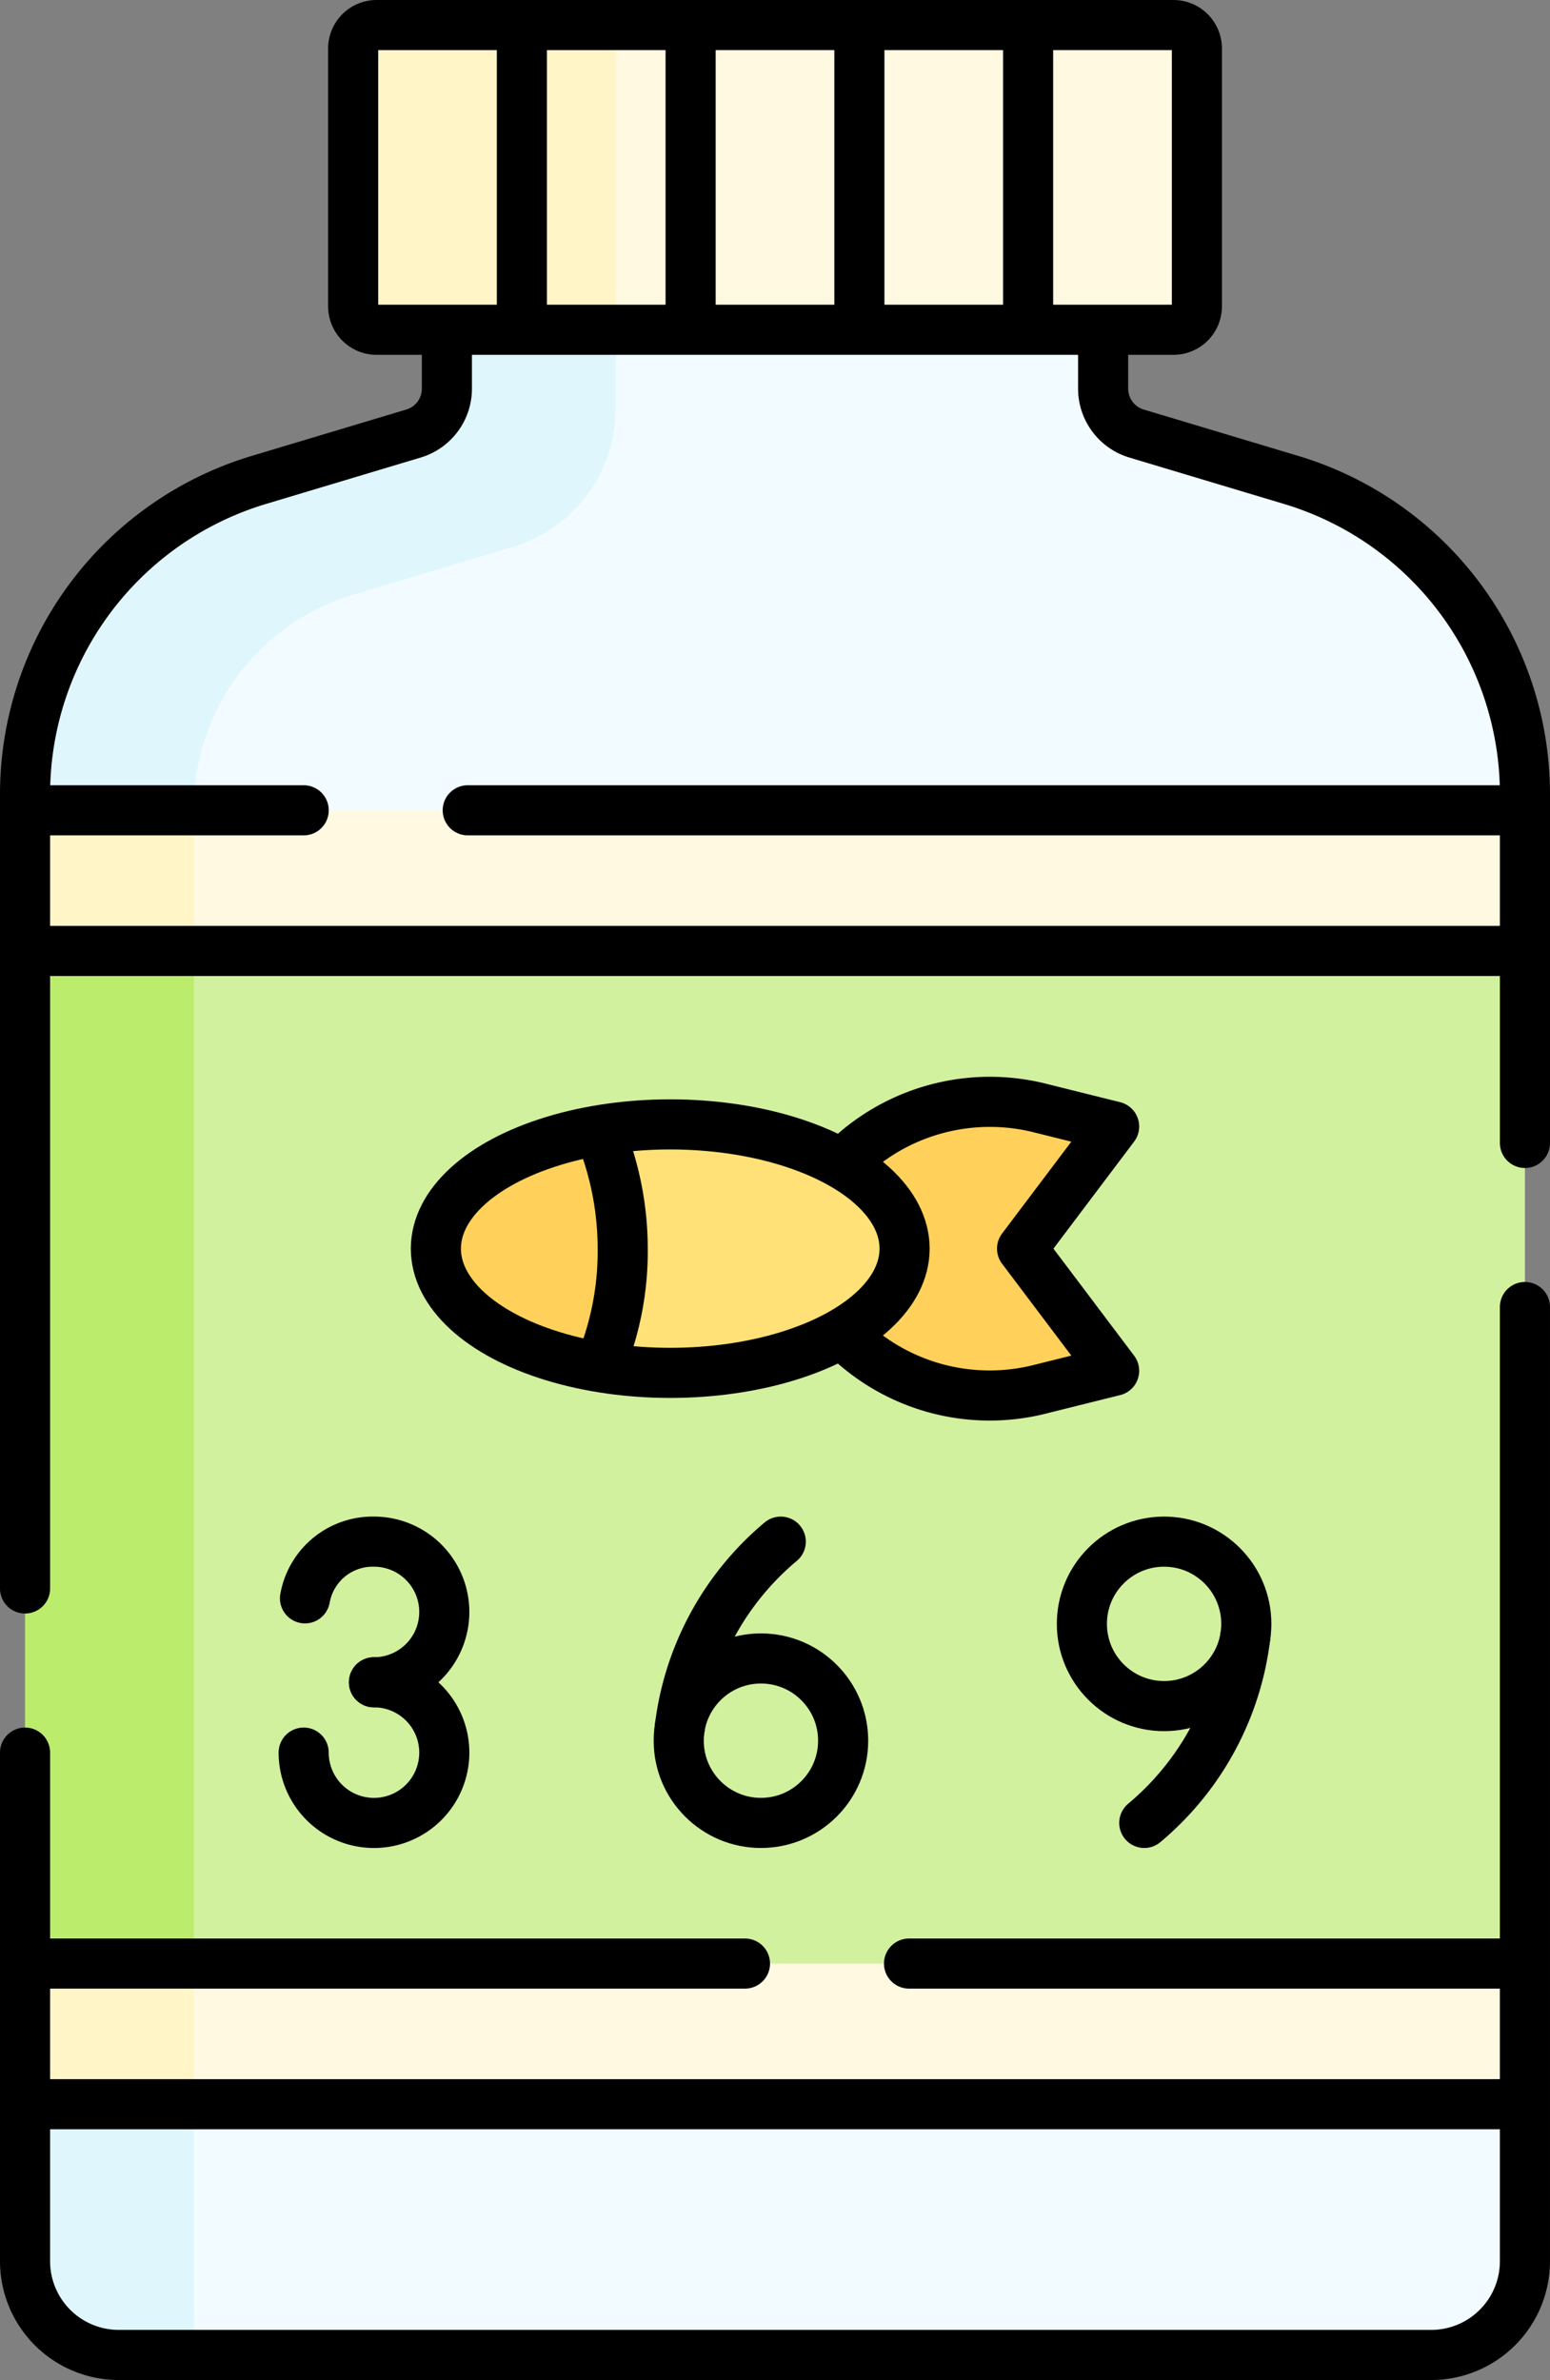 <svg xmlns="http://www.w3.org/2000/svg" width="61.879" height="95" viewBox="0 0 61.879 95">
  <rect x="0" y="0" width="61.879" height="95" fill="#808080" stroke="none"/>
  <g id="Grupo_1111983" data-name="Grupo 1111983" transform="translate(-95 -6.5)">
    <g id="Grupo_1111974" data-name="Grupo 1111974" transform="translate(96 7.5)">
      <g id="Grupo_1111969" data-name="Grupo 1111969" transform="translate(0 9.748)">
        <path id="Trazado_901460" data-name="Trazado 901460" d="M152.044,64.361V59.6H130.8v4.765c0,.826-1.171,3.386-1.963,3.623l-6.173,1.852C117.128,71.5,112,74.767,112,80.551V139.1a3.742,3.742,0,0,0,3.742,3.742h49.4a3.742,3.742,0,0,0,3.742-3.742v-6.269l-.936-1.083V82.576l.936-1.385v-.64A13.1,13.1,0,0,0,159.55,68l-6.173-1.852A1.871,1.871,0,0,1,152.044,64.361Z" transform="translate(-109.006 -59.596)" fill="#f2fbff"/>
        <path id="Trazado_901461" data-name="Trazado 901461" d="M109.074,74.878l6.387-1.916a5.777,5.777,0,0,0,4.117-5.533V62.4h-6.736v4.239a1.871,1.871,0,0,1-1.333,1.792l-6.173,1.852A13.1,13.1,0,0,0,96,82.834v.64L97.031,84.6v48.652L96,135.119v6.269a3.742,3.742,0,0,0,3.742,3.742h2.994V83.4A8.893,8.893,0,0,1,109.074,74.878Z" transform="translate(-96 -61.879)" fill="#dff6fd"/>
      </g>
      <g id="Grupo_1111970" data-name="Grupo 1111970" transform="translate(13.099)">
        <path id="Trazado_901462" data-name="Trazado 901462" d="M240.2,19.663h-4.4l-1.288-1.029L233,19.663h-3.93l-1.4-1.029-1.4,1.029h-3.93l-1.3-1.216-1.5,1.216h-1.591a.936.936,0,0,1-.936-.936V8.436a.936.936,0,0,1,.936-.936h1.591l1.519,1.778L222.333,7.5h3.93l1.4,1.216,1.4-1.216H233l1.4.842,1.4-.842h4.4a.936.936,0,0,1,.936.936V18.727A.936.936,0,0,1,240.2,19.663Z" transform="translate(-207.457 -7.5)" fill="#fff9e2"/>
        <path id="Trazado_901463" data-name="Trazado 901463" d="M166.936,7.5a.936.936,0,0,0-.936.936V18.727a.936.936,0,0,0,.936.936h4.4l1.4-1.029,1.4,1.029h2.339V7.5H174.14l-1.4,1.216-1.4-1.216Z" transform="translate(-166 -7.5)" fill="#fff5c6"/>
      </g>
      <g id="Grupo_1111971" data-name="Grupo 1111971" transform="translate(0 31.343)">
        <path id="Trazado_901464" data-name="Trazado 901464" d="M122.245,226.646h53.143v-5.614l-2.058-20.209,2.058-20.209V175H122.245L120,200.823Z" transform="translate(-115.509 -175)" fill="#fff9e2"/>
        <path id="Trazado_901465" data-name="Trazado 901465" d="M102.736,175H96v5.614l3.555,20.209L96,221.032v5.614h6.736Z" transform="translate(-96 -175)" fill="#fff5c6"/>
      </g>
      <g id="Grupo_1111972" data-name="Grupo 1111972" transform="translate(0 36.957)">
        <path id="Trazado_901466" data-name="Trazado 901466" d="M122.245,245.418h53.143V205H122.245L120,223.609Z" transform="translate(-115.509 -205)" fill="#d1f19e"/>
        <rect id="Rectángulo_405065" data-name="Rectángulo 405065" width="6.736" height="40.418" fill="#bbec6c"/>
      </g>
      <g id="Grupo_1111973" data-name="Grupo 1111973" transform="translate(16.401 42.992)">
        <path id="Trazado_901467" data-name="Trazado 901467" d="M270.326,246.472h0a8.348,8.348,0,0,0,7.95,2.229l2.359-.587a.374.374,0,0,0,.208-.588l-3.164-4.2a.375.375,0,0,1,0-.451l3.164-4.2a.374.374,0,0,0-.208-.589l-2.359-.587a8.347,8.347,0,0,0-7.95,2.229h0Z" transform="translate(-254.107 -237.256)" fill="#ffd15b"/>
        <path id="Trazado_901468" data-name="Trazado 901468" d="M218.437,242.234a17.118,17.118,0,0,1,2.846-.234c5.167,0,9.356,2.22,9.356,4.959s-4.189,4.959-9.356,4.959a17.127,17.127,0,0,1-2.841-.233Z" transform="translate(-211.927 -241.112)" fill="#ffe177"/>
        <path id="Trazado_901469" data-name="Trazado 901469" d="M190.159,252.728a12.329,12.329,0,0,0,0-9.479h0c-3.775.638-6.51,2.512-6.51,4.725s2.737,4.088,6.515,4.726Z" transform="translate(-183.649 -242.127)" fill="#ffd15b"/>
      </g>
    </g>
    <g id="Grupo_1111982" data-name="Grupo 1111982" transform="translate(96 7.5)">
      <path id="Trazado_901470" data-name="Trazado 901470" d="M198.746,19.663H166.936a.936.936,0,0,1-.936-.936V8.436a.936.936,0,0,1,.936-.936h31.811a.936.936,0,0,1,.936.936V18.727A.936.936,0,0,1,198.746,19.663Z" transform="translate(-152.901 -7.5)" fill="none" stroke="#000" stroke-linecap="round" stroke-linejoin="round" stroke-miterlimit="10" stroke-width="2"/>
      <path id="Trazado_901471" data-name="Trazado 901471" d="M342.84,105.364V91.447A13.1,13.1,0,0,0,333.505,78.9l-6.173-1.852A1.871,1.871,0,0,1,326,75.257V73" transform="translate(-282.961 -60.744)" fill="none" stroke="#000" stroke-linecap="round" stroke-linejoin="round" stroke-miterlimit="10" stroke-width="2"/>
      <path id="Trazado_901472" data-name="Trazado 901472" d="M96,298.742v20.3a3.742,3.742,0,0,0,3.742,3.742h52.394a3.742,3.742,0,0,0,3.742-3.742V280.957" transform="translate(-96 -229.787)" fill="none" stroke="#000" stroke-linecap="round" stroke-linejoin="round" stroke-miterlimit="10" stroke-width="2"/>
      <path id="Trazado_901473" data-name="Trazado 901473" d="M112.841,73v2.257a1.871,1.871,0,0,1-1.334,1.792L105.335,78.9A13.1,13.1,0,0,0,96,91.447v31.7" transform="translate(-96 -60.744)" fill="none" stroke="#000" stroke-linecap="round" stroke-linejoin="round" stroke-miterlimit="10" stroke-width="2"/>
      <g id="Grupo_1111975" data-name="Grupo 1111975" transform="translate(19.835 0.094)">
        <line id="Línea_608" data-name="Línea 608" y2="11.976" fill="none" stroke="#000" stroke-linecap="round" stroke-linejoin="round" stroke-miterlimit="10" stroke-width="2"/>
        <line id="Línea_609" data-name="Línea 609" y2="11.976" transform="translate(6.736)" fill="none" stroke="#000" stroke-linecap="round" stroke-linejoin="round" stroke-miterlimit="10" stroke-width="2"/>
        <line id="Línea_610" data-name="Línea 610" y2="11.976" transform="translate(13.473)" fill="none" stroke="#000" stroke-linecap="round" stroke-linejoin="round" stroke-miterlimit="10" stroke-width="2"/>
        <line id="Línea_611" data-name="Línea 611" y2="11.976" transform="translate(20.209)" fill="none" stroke="#000" stroke-linecap="round" stroke-linejoin="round" stroke-miterlimit="10" stroke-width="2"/>
      </g>
      <line id="Línea_612" data-name="Línea 612" x2="42.113" transform="translate(17.673 31.343)" fill="none" stroke="#000" stroke-linecap="round" stroke-linejoin="round" stroke-miterlimit="10" stroke-width="2"/>
      <line id="Línea_613" data-name="Línea 613" x2="11.03" transform="translate(0.094 31.343)" fill="none" stroke="#000" stroke-linecap="round" stroke-linejoin="round" stroke-miterlimit="10" stroke-width="2"/>
      <line id="Línea_614" data-name="Línea 614" x2="59.692" transform="translate(0.094 36.957)" fill="none" stroke="#000" stroke-linecap="round" stroke-linejoin="round" stroke-miterlimit="10" stroke-width="2"/>
      <line id="Línea_615" data-name="Línea 615" x2="59.227" transform="translate(0.326 82.989)" fill="none" stroke="#000" stroke-linecap="round" stroke-linejoin="round" stroke-miterlimit="10" stroke-width="2"/>
      <line id="Línea_616" data-name="Línea 616" x2="24.263" transform="translate(35.29 77.375)" fill="none" stroke="#000" stroke-linecap="round" stroke-linejoin="round" stroke-miterlimit="10" stroke-width="2"/>
      <line id="Línea_617" data-name="Línea 617" x2="28.415" transform="translate(0.326 77.375)" fill="none" stroke="#000" stroke-linecap="round" stroke-linejoin="round" stroke-miterlimit="10" stroke-width="2"/>
      <g id="Grupo_1111980" data-name="Grupo 1111980" transform="translate(11.123 60.534)">
        <g id="Grupo_1111978" data-name="Grupo 1111978">
          <g id="Grupo_1111976" data-name="Grupo 1111976">
            <path id="Trazado_901474" data-name="Trazado 901474" d="M155.727,333.263A2.745,2.745,0,0,1,158.481,331a2.807,2.807,0,1,1,0,5.614" transform="translate(-155.674 -331)" fill="none" stroke="#000" stroke-linecap="round" stroke-linejoin="round" stroke-miterlimit="10" stroke-width="2"/>
            <path id="Trazado_901475" data-name="Trazado 901475" d="M158.252,361a2.807,2.807,0,1,1-2.807,2.807" transform="translate(-155.445 -355.386)" fill="none" stroke="#000" stroke-linecap="round" stroke-linejoin="round" stroke-miterlimit="10" stroke-width="2"/>
          </g>
          <g id="Grupo_1111977" data-name="Grupo 1111977" transform="translate(31.068)">
            <path id="Trazado_901476" data-name="Trazado 901476" d="M334.788,358.554a11.476,11.476,0,0,0,4.037-7.469" transform="translate(-332.297 -347.327)" fill="none" stroke="#000" stroke-linecap="round" stroke-linejoin="round" stroke-miterlimit="10" stroke-width="2"/>
            <circle id="Elipse_12040" data-name="Elipse 12040" cx="3.282" cy="3.282" r="3.282" fill="none" stroke="#000" stroke-linecap="round" stroke-linejoin="round" stroke-miterlimit="10" stroke-width="2"/>
          </g>
        </g>
        <g id="Grupo_1111979" data-name="Grupo 1111979" transform="translate(14.973)">
          <path id="Trazado_901477" data-name="Trazado 901477" d="M239.69,331a11.477,11.477,0,0,0-4.037,7.469" transform="translate(-235.617 -331)" fill="none" stroke="#000" stroke-linecap="round" stroke-linejoin="round" stroke-miterlimit="10" stroke-width="2"/>
          <circle id="Elipse_12041" data-name="Elipse 12041" cx="3.282" cy="3.282" r="3.282" transform="translate(0 4.663)" fill="none" stroke="#000" stroke-linecap="round" stroke-linejoin="round" stroke-miterlimit="10" stroke-width="2"/>
        </g>
        <circle id="Elipse_12042" data-name="Elipse 12042" transform="translate(10.173 5.614)" fill="none" stroke="#000" stroke-linecap="round" stroke-linejoin="round" stroke-miterlimit="10" stroke-width="2"/>
        <circle id="Elipse_12043" data-name="Elipse 12043" transform="translate(26.265 5.614)" fill="none" stroke="#000" stroke-linecap="round" stroke-linejoin="round" stroke-miterlimit="10" stroke-width="2"/>
      </g>
      <g id="Grupo_1111981" data-name="Grupo 1111981" transform="translate(16.401 42.985)">
        <ellipse id="Elipse_12044" data-name="Elipse 12044" cx="9.356" cy="4.959" rx="9.356" ry="4.959" transform="translate(0 0.895)" fill="none" stroke="#000" stroke-linecap="round" stroke-linejoin="round" stroke-miterlimit="10" stroke-width="2"/>
        <path id="Trazado_901478" data-name="Trazado 901478" d="M218.474,243.338a12.274,12.274,0,0,1,.941,4.651,11.88,11.88,0,0,1-.9,4.708" transform="translate(-211.957 -242.193)" fill="none" stroke="#000" stroke-linecap="round" stroke-linejoin="round" stroke-miterlimit="10" stroke-width="2"/>
        <path id="Trazado_901479" data-name="Trazado 901479" d="M270.613,246.507a8.2,8.2,0,0,0,7.885,2.164l2.908-.724-3.675-4.875,3.675-4.875-2.908-.724a8.229,8.229,0,0,0-7.9,2.178" transform="translate(-254.329 -237.218)" fill="none" stroke="#000" stroke-linecap="round" stroke-linejoin="round" stroke-miterlimit="10" stroke-width="2"/>
      </g>
    </g>
  </g>
</svg>
